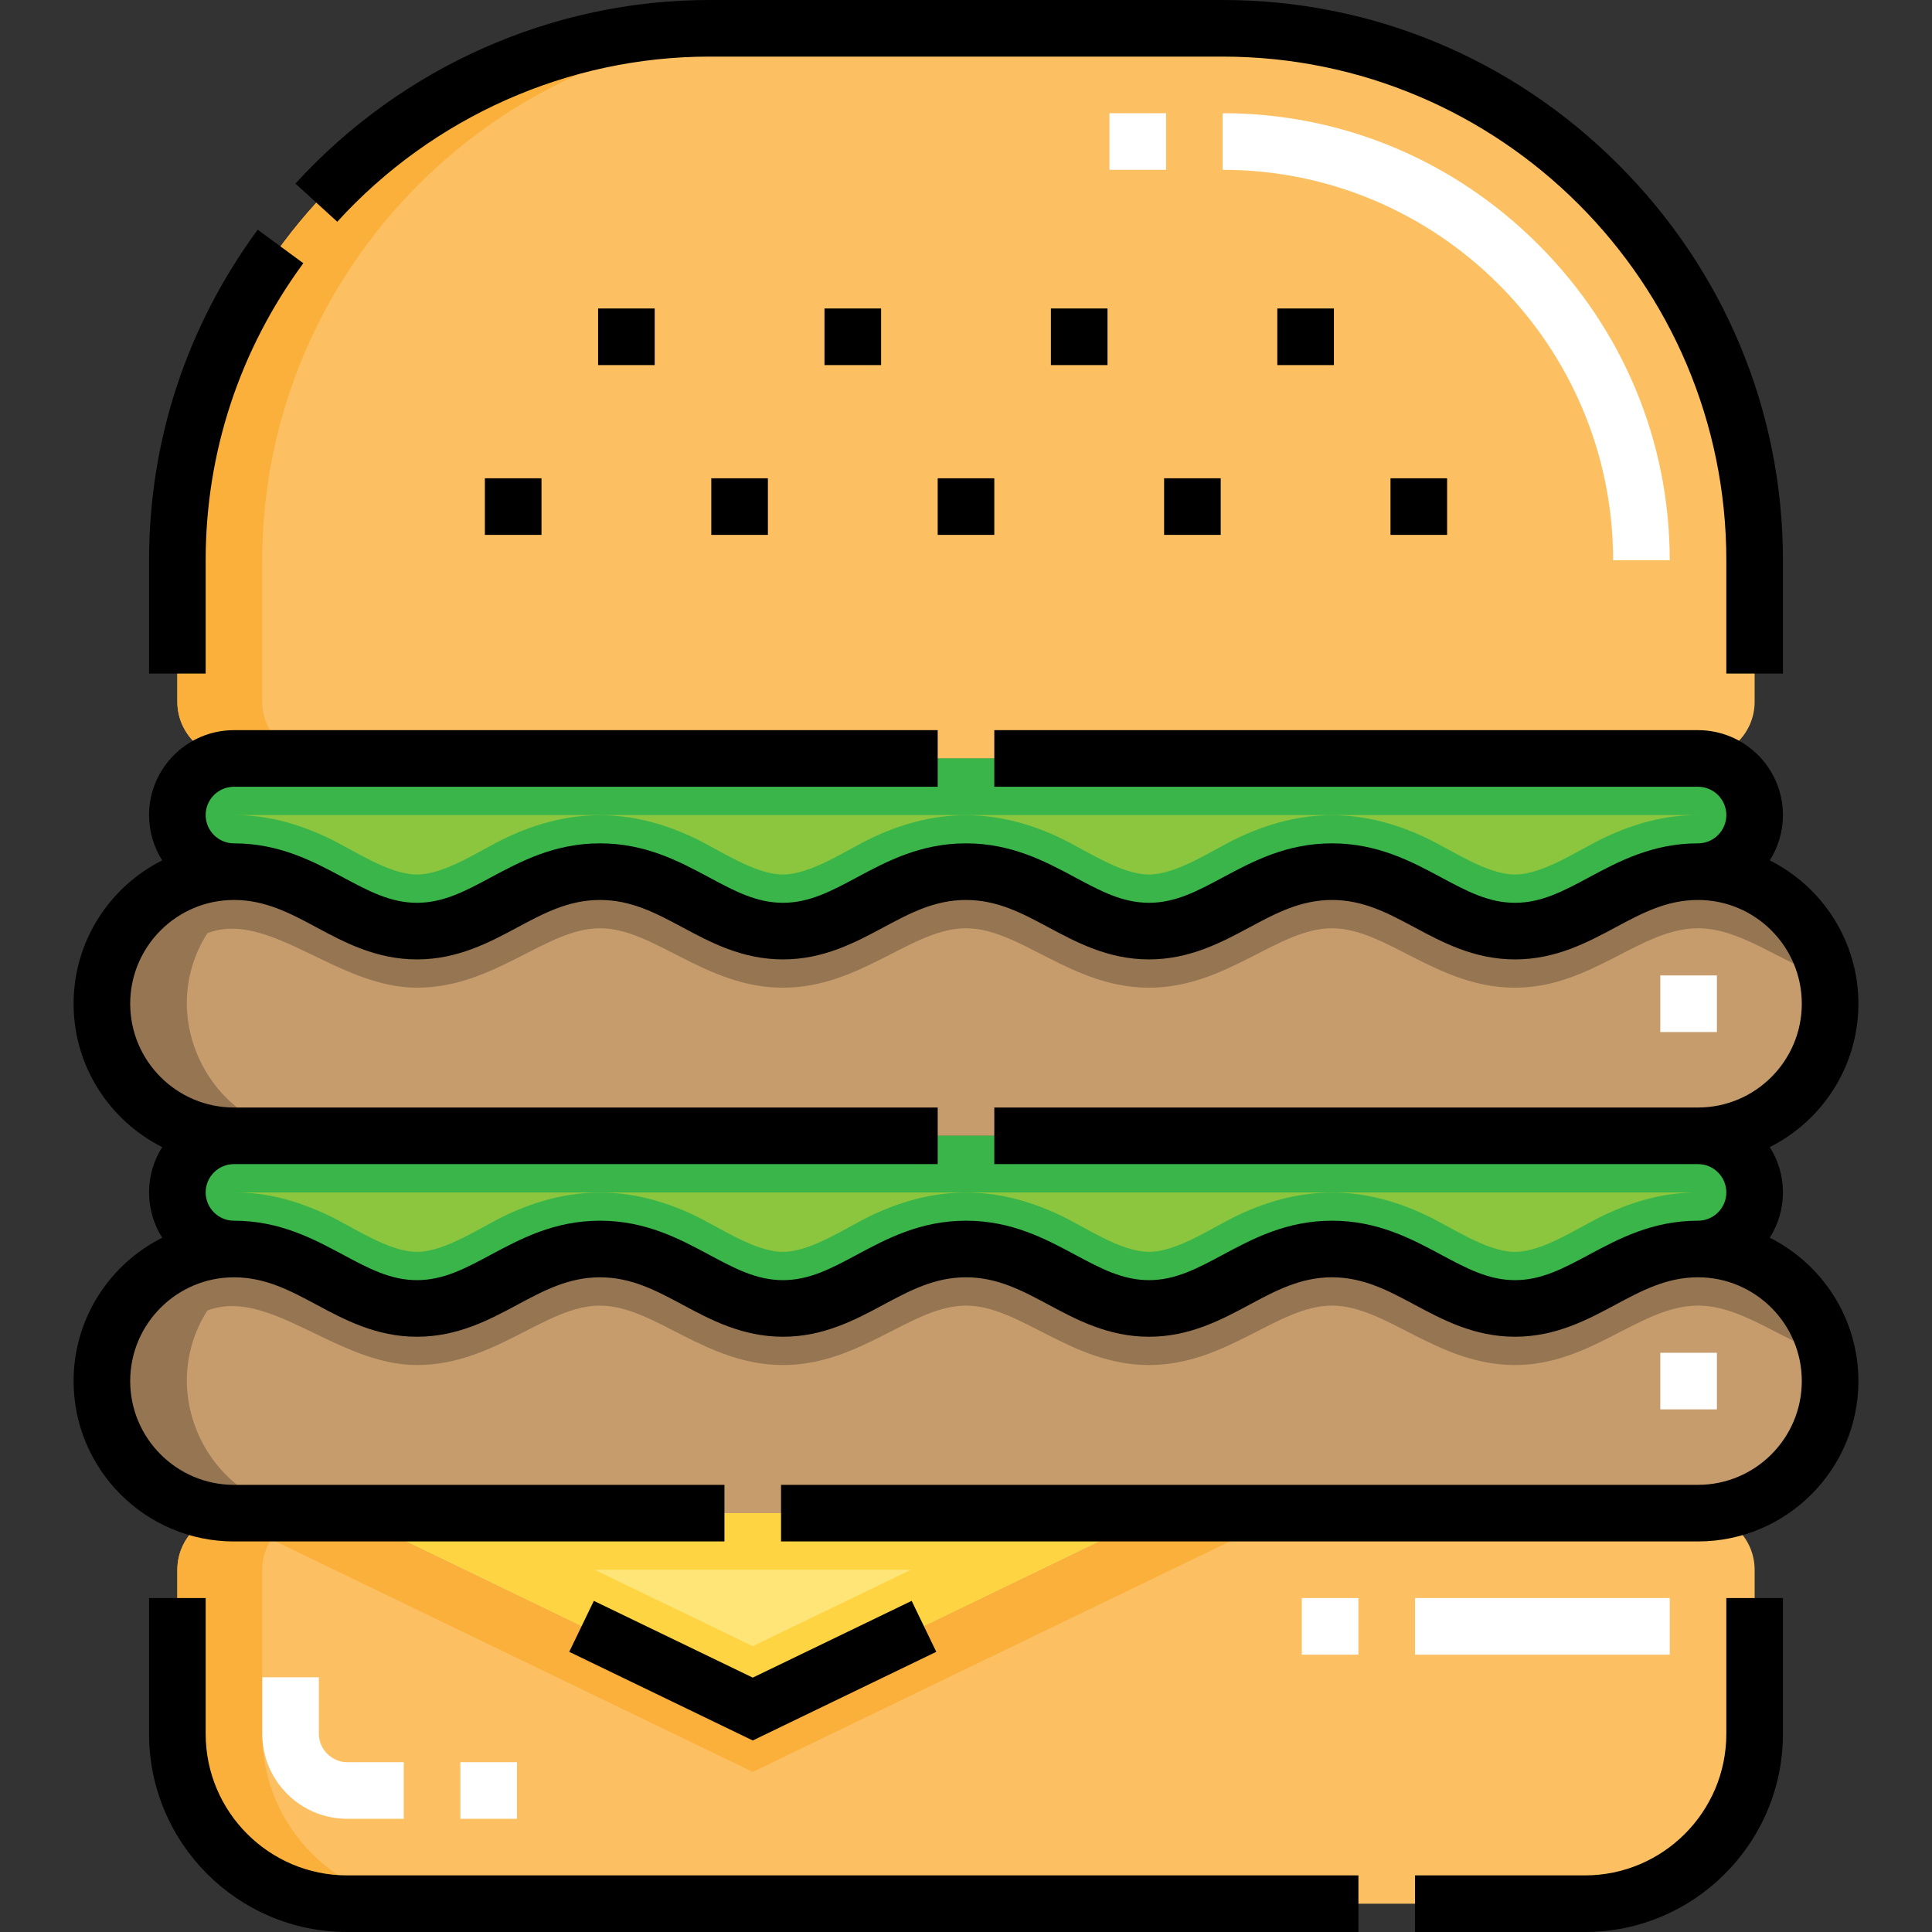 <svg id="Capa_1" enable-background="new 0 0 512 512" height="512" viewBox="0 0 512 512" width="512" xmlns="http://www.w3.org/2000/svg"><rect x="0" y="0" width="512" height="512" fill="#333333" stroke="none"/><g><g><g clip-rule="evenodd" fill-rule="evenodd"><path d="m110.503 246.751c18.222 0 28.533-15.752 48.499-15.752s30.277 15.752 48.499 15.752 28.533-15.752 48.499-15.752 30.277 15.752 48.499 15.752 28.533-15.752 48.499-15.752 30.277 15.752 48.499 15.752 28.533-15.752 48.499-15.752c8.249 0 15-6.75 15-15s-6.75-15-15-15h-387.992c-8.25 0-15 6.75-15 15s6.751 15 15 15c19.966 0 30.277 15.752 48.499 15.752z" fill="#8cc63f"/><path d="m62.004 201h387.991c8.249 0 15-6.75 15-15v-37.523c0-77.537-63.439-140.977-140.976-140.977h-136.038c-77.537 0-140.976 63.439-140.976 140.976v37.524c0 8.25 6.75 15 14.999 15z" fill="#fcc062"/><path d="m110.503 246.751c18.222 0 28.533-15.752 48.499-15.752s30.277 15.752 48.499 15.752 28.533-15.752 48.499-15.752 30.277 15.752 48.499 15.752 28.533-15.752 48.499-15.752 30.277 15.752 48.499 15.752 28.533-15.752 48.499-15.752c8.249 0 15-6.75 15-15s-6.75-15-15-15h-387.992c-8.25 0-15 6.75-15 15s6.751 15 15 15c19.966 0 30.277 15.752 48.499 15.752zm339.465-30.751c-8.897.005-16.83 2.235-24.817 6.001-6.799 3.206-16.119 9.751-23.654 9.751s-16.856-6.545-23.655-9.751c-16.856-7.949-32.833-7.949-49.689 0-6.799 3.206-16.119 9.751-23.655 9.751-7.535 0-16.856-6.545-23.655-9.751-16.856-7.949-32.833-7.949-49.689 0-6.799 3.206-16.119 9.751-23.655 9.751s-16.856-6.545-23.654-9.751c-16.856-7.949-32.833-7.949-49.689 0-6.799 3.206-16.119 9.751-23.655 9.751s-16.856-6.545-23.655-9.751c-7.987-3.766-15.921-5.996-24.817-6.001z" fill="#39b54a"/><path d="m62.004 300.999h387.991c19.25 0 35-15.75 35-35s-15.75-35-35-35c-19.966 0-30.277 15.752-48.499 15.752s-28.533-15.752-48.499-15.752-30.277 15.752-48.499 15.752-28.532-15.752-48.498-15.752-30.277 15.752-48.499 15.752-28.533-15.752-48.499-15.752-30.277 15.752-48.499 15.752-28.533-15.752-48.499-15.752c-19.249 0-35 15.75-35 35 .001 19.251 15.75 35 35 35z" fill="#c69c6d"/><path d="m484.331 259.227c-3.177-16.038-17.401-28.227-34.335-28.227-19.966 0-30.277 15.752-48.499 15.752s-28.533-15.752-48.499-15.752-30.277 15.752-48.499 15.752-28.533-15.753-48.499-15.753-30.277 15.752-48.499 15.752-28.533-15.752-48.499-15.752-30.277 15.752-48.499 15.752-28.533-15.752-48.499-15.752c-18.705 0-35 15.141-35 35 0 19.25 15.749 35 35 35h22.5c-27.762 0-44.122-30.809-29.547-53.701 16.403-6.258 34.353 14.453 55.546 14.453 20.621 0 34.138-15.752 48.499-15.752s27.878 15.752 48.499 15.752 34.138-15.752 48.499-15.752c14.362 0 27.878 15.752 48.499 15.752s34.137-15.752 48.499-15.752 27.878 15.752 48.499 15.752c20.275 0 33.235-15.752 48.499-15.752 11.395 0 21.506 8.778 34.335 13.228z" fill="#957552"/><path d="m110.503 346.751c18.222 0 28.533-15.752 48.499-15.752s30.277 15.752 48.499 15.752 28.533-15.752 48.499-15.752 30.277 15.752 48.499 15.752 28.533-15.752 48.499-15.752 30.277 15.752 48.499 15.752 28.533-15.752 48.499-15.752c8.249 0 15-6.75 15-15s-6.75-15-15-15h-387.992c-8.25 0-15 6.75-15 15s6.751 15 15 15c19.966 0 30.277 15.752 48.499 15.752z" fill="#8cc63f"/><path d="m449.996 400.999c19.25 0 35-15.75 35-35s-15.75-35-35-35c-19.966 0-30.277 15.752-48.499 15.752s-28.533-15.752-48.499-15.752-30.277 15.752-48.499 15.752-28.533-15.752-48.499-15.752-30.277 15.752-48.499 15.752-28.533-15.752-48.499-15.752-30.277 15.752-48.499 15.752-28.533-15.752-48.499-15.752c-19.249 0-35 15.75-35 35s15.749 35 35 35z" fill="#c69c6d"/><path d="m199.487 452.915 107.482-51.916h-214.965z" fill="#ffe477"/><path d="m199.487 452.915 107.483-51.916h-214.966zm0-16.658-41.941-20.258h83.882z" fill="#ffd442"/><path d="m92.004 504.5h327.992c24.75 0 45-20.25 45-45v-43.501c0-8.25-6.751-15-15-15h-143.027l-107.483 51.916-107.482-51.916h-30c-8.249 0-15 6.751-15 15v43.501c.001 24.749 20.25 45 45 45z" fill="#fcc062"/><path d="m62.004 201h22.5c-8.249 0-15-6.75-15-15v-37.523c0-77.538 63.439-140.977 140.977-140.977h-22.5c-77.537 0-140.976 63.439-140.976 140.976v37.524c0 8.25 6.75 15 14.999 15z" fill="#fbb03b"/><path d="m110.503 346.751c18.222 0 28.533-15.752 48.499-15.752s30.277 15.752 48.499 15.752 28.533-15.752 48.499-15.752 30.277 15.752 48.499 15.752 28.533-15.752 48.499-15.752 30.277 15.752 48.499 15.752 28.533-15.752 48.499-15.752c8.249 0 15-6.75 15-15s-6.75-15-15-15h-387.992c-8.25 0-15 6.75-15 15s6.751 15 15 15c19.966 0 30.277 15.752 48.499 15.752zm339.465-30.751c-8.897.005-16.83 2.235-24.817 6.001-6.799 3.206-16.119 9.751-23.654 9.751s-16.856-6.545-23.655-9.751c-16.856-7.949-32.833-7.949-49.689 0-6.799 3.206-16.119 9.751-23.655 9.751-7.535 0-16.856-6.545-23.655-9.751-16.856-7.949-32.833-7.949-49.689 0-6.799 3.206-16.119 9.751-23.655 9.751s-16.856-6.545-23.654-9.751c-16.856-7.949-32.833-7.949-49.689 0-6.799 3.206-16.119 9.751-23.655 9.751s-16.856-6.545-23.655-9.751c-7.987-3.766-15.921-5.996-24.817-6.001z" fill="#39b54a"/><path d="m484.331 359.227c-3.177-16.038-17.401-28.227-34.335-28.227-19.966 0-30.277 15.752-48.499 15.752s-28.533-15.752-48.499-15.752-30.277 15.752-48.499 15.752-28.533-15.753-48.499-15.753-30.277 15.752-48.499 15.752-28.533-15.752-48.499-15.752-30.277 15.752-48.499 15.752-28.533-15.752-48.499-15.752c-18.705 0-35 15.141-35 35 0 19.25 15.749 35 35 35h22.5c-27.762 0-44.122-30.809-29.547-53.701 16.403-6.258 34.353 14.453 55.546 14.453 20.621 0 34.138-15.752 48.499-15.752s27.878 15.752 48.499 15.752 34.138-15.752 48.499-15.752c14.362 0 27.878 15.752 48.499 15.752s34.137-15.752 48.499-15.752 27.878 15.752 48.499 15.752c20.275 0 33.235-15.752 48.499-15.752 11.395 0 21.506 8.777 34.335 13.228z" fill="#957552"/><path d="m92.004 504.5h22.5c-24.75 0-45-20.251-45-45v-43.501c0-2.963.871-5.732 2.369-8.065l127.613 61.639 141.97-68.574h-34.487l-107.483 51.916-107.482-51.916c-10 0-20 0-30 0-8.249 0-15 6.751-15 15v43.501c.001 24.749 20.25 45 45 45z" fill="#fbb03b"/></g><g><path d="m137.004 482h-15v-15h15zm-30 0h-15c-12.406 0-22.5-10.093-22.5-22.5v-15h15v15c0 4.065 3.435 7.5 7.5 7.5h15zm335.492-43.501h-67.5v-15h67.5zm-82.5 0h-15v-15h15z" fill="#fff"/></g><g><path d="m442.495 148.477h-15c0-57.058-46.419-103.477-103.475-103.477v-15c31.495 0 61.205 12.365 83.657 34.818 22.453 22.453 34.818 52.163 34.818 83.659zm-133.475-103.477h-15.001v-15h15.001z" fill="#fff"/></g><g><path d="m439.995 258.5h15v15h-15z" fill="#fff"/></g><g><path d="m439.995 358.5h15v15h-15z" fill="#fff"/></g></g><g><path d="m54.504 459.5v-36.001h-15v36.001c0 28.949 23.551 52.5 52.5 52.5h267.992v-15h-267.992c-20.677 0-37.5-16.822-37.5-37.5z"/><path d="m457.495 459.5c0 20.678-16.822 37.5-37.499 37.5h-45v15h45c28.948 0 52.499-23.551 52.499-52.5v-36.001h-15z"/><path d="m469.009 328.007c2.204-3.478 3.486-7.595 3.486-12.008s-1.282-8.53-3.486-12.007c13.912-6.991 23.486-21.39 23.486-37.992s-9.574-31.002-23.486-37.993c2.204-3.478 3.486-7.594 3.486-12.008 0-12.407-10.093-22.5-22.499-22.5h-186.496v15h186.496c4.135 0 7.499 3.364 7.499 7.5s-3.364 7.5-7.499 7.5c-12.095 0-21.05 4.801-28.951 9.036-6.723 3.604-12.528 6.716-19.548 6.716s-12.826-3.112-19.549-6.716c-7.901-4.235-16.855-9.036-28.95-9.036s-21.05 4.801-28.951 9.036c-6.723 3.604-12.528 6.716-19.548 6.716s-12.826-3.112-19.549-6.716c-7.901-4.235-16.855-9.036-28.95-9.036-12.094 0-21.049 4.8-28.95 9.036-6.723 3.604-12.529 6.716-19.549 6.716s-12.826-3.112-19.548-6.716c-7.901-4.235-16.856-9.036-28.95-9.036-12.095 0-21.049 4.8-28.951 9.036-6.723 3.604-12.529 6.716-19.549 6.716s-12.826-3.112-19.549-6.716c-7.9-4.235-16.855-9.036-28.95-9.036-4.136 0-7.5-3.364-7.5-7.5s3.364-7.5 7.5-7.5h186.496v-15h-186.496c-12.407 0-22.5 10.093-22.5 22.5 0 4.413 1.282 8.53 3.486 12.008-13.912 6.991-23.486 21.39-23.486 37.992s9.574 31.002 23.486 37.993c-2.204 3.478-3.486 7.595-3.486 12.008s1.282 8.53 3.486 12.008c-13.912 6.991-23.486 21.39-23.486 37.992 0 23.435 19.065 42.5 42.5 42.5h129.982v-15h-129.982c-15.163 0-27.5-12.336-27.5-27.5 0-15.163 12.336-27.5 27.5-27.5 8.328 0 14.902 3.524 21.863 7.255 7.429 3.982 15.849 8.496 26.635 8.496 10.787 0 19.207-4.514 26.636-8.496 6.961-3.731 13.536-7.256 21.864-7.256s14.902 3.524 21.863 7.255c7.429 3.982 15.849 8.496 26.635 8.496s19.207-4.514 26.635-8.496c6.961-3.731 13.536-7.256 21.864-7.256 8.327 0 14.902 3.524 21.863 7.255 7.429 3.982 15.849 8.496 26.636 8.496 10.786 0 19.206-4.514 26.635-8.496 6.961-3.731 13.536-7.256 21.864-7.256 8.327 0 14.902 3.524 21.863 7.255 7.429 3.982 15.849 8.496 26.636 8.496 10.786 0 19.206-4.514 26.635-8.496 6.961-3.731 13.536-7.256 21.864-7.256 15.163 0 27.499 12.336 27.499 27.5 0 15.163-12.336 27.5-27.499 27.5h-243.01v15h243.01c23.434 0 42.499-19.065 42.499-42.5.001-16.598-9.573-30.998-23.485-37.989zm-47.964 4.528c-6.723 3.604-12.528 6.716-19.548 6.716s-12.826-3.112-19.549-6.716c-7.901-4.235-16.855-9.035-28.95-9.035s-21.05 4.8-28.951 9.036c-6.723 3.604-12.528 6.716-19.548 6.716s-12.826-3.112-19.549-6.716c-7.901-4.235-16.856-9.035-28.95-9.035s-21.049 4.8-28.95 9.035c-6.723 3.604-12.529 6.716-19.549 6.716s-12.826-3.112-19.549-6.716c-7.9-4.235-16.855-9.035-28.95-9.035s-21.049 4.8-28.95 9.035c-6.723 3.604-12.529 6.716-19.549 6.716s-12.826-3.112-19.549-6.716c-7.9-4.235-16.855-9.035-28.95-9.035-4.136 0-7.5-3.364-7.5-7.5s3.364-7.5 7.5-7.5h186.496v-15h-186.496c-15.163 0-27.5-12.336-27.5-27.5 0-15.163 12.336-27.5 27.5-27.5 8.328 0 14.902 3.524 21.863 7.256 7.429 3.982 15.849 8.496 26.635 8.496s19.207-4.514 26.636-8.496c6.961-3.731 13.536-7.256 21.864-7.256s14.902 3.524 21.863 7.256c7.429 3.982 15.849 8.496 26.635 8.496s19.207-4.514 26.636-8.496c6.961-3.731 13.536-7.256 21.863-7.256s14.902 3.524 21.863 7.256c7.429 3.982 15.849 8.496 26.636 8.496 10.786 0 19.206-4.514 26.635-8.496 6.961-3.731 13.536-7.256 21.864-7.256 8.327 0 14.902 3.524 21.863 7.256 7.429 3.982 15.849 8.496 26.636 8.496 10.786 0 19.206-4.514 26.635-8.496 6.961-3.731 13.536-7.256 21.864-7.256 15.163 0 27.499 12.336 27.499 27.5 0 15.163-12.336 27.5-27.499 27.5h-186.495v15h186.496c4.135 0 7.499 3.364 7.499 7.5s-3.364 7.5-7.499 7.5c-12.095-.001-21.05 4.799-28.951 9.034z"/><path d="m187.981 15h136.039c73.599 0 133.476 59.877 133.476 133.477v30.023h15v-30.023c0-39.503-15.487-76.747-43.608-104.868-28.122-28.122-65.365-43.609-104.868-43.609h-136.039c-41.529 0-81.508 17.735-109.686 48.658l11.087 10.103c25.343-27.811 61.28-43.761 98.599-43.761z"/><path d="m54.504 148.477c0-28.464 8.949-55.686 25.88-78.722l-12.086-8.883c-18.837 25.629-28.794 55.923-28.794 87.605v30.023h15z"/><path d="m241.598 424.246-42.111 20.34-42.112-20.34-6.523 13.506 48.635 23.492 48.635-23.492z"/><path d="m308.499 126.75h15.001v15h-15.001z"/><path d="m368.499 126.75h15v15h-15z"/><path d="m278.5 81.75h15v15h-15z"/><path d="m338.499 81.75h15v15h-15z"/><path d="m158.501 81.75h15v15h-15z"/><path d="m128.5 126.75h15v15h-15z"/><path d="m248.5 126.75h15v15h-15z"/><path d="m218.5 81.75h15v15h-15z"/><path d="m188.5 126.75h15v15h-15z"/></g></g></svg>